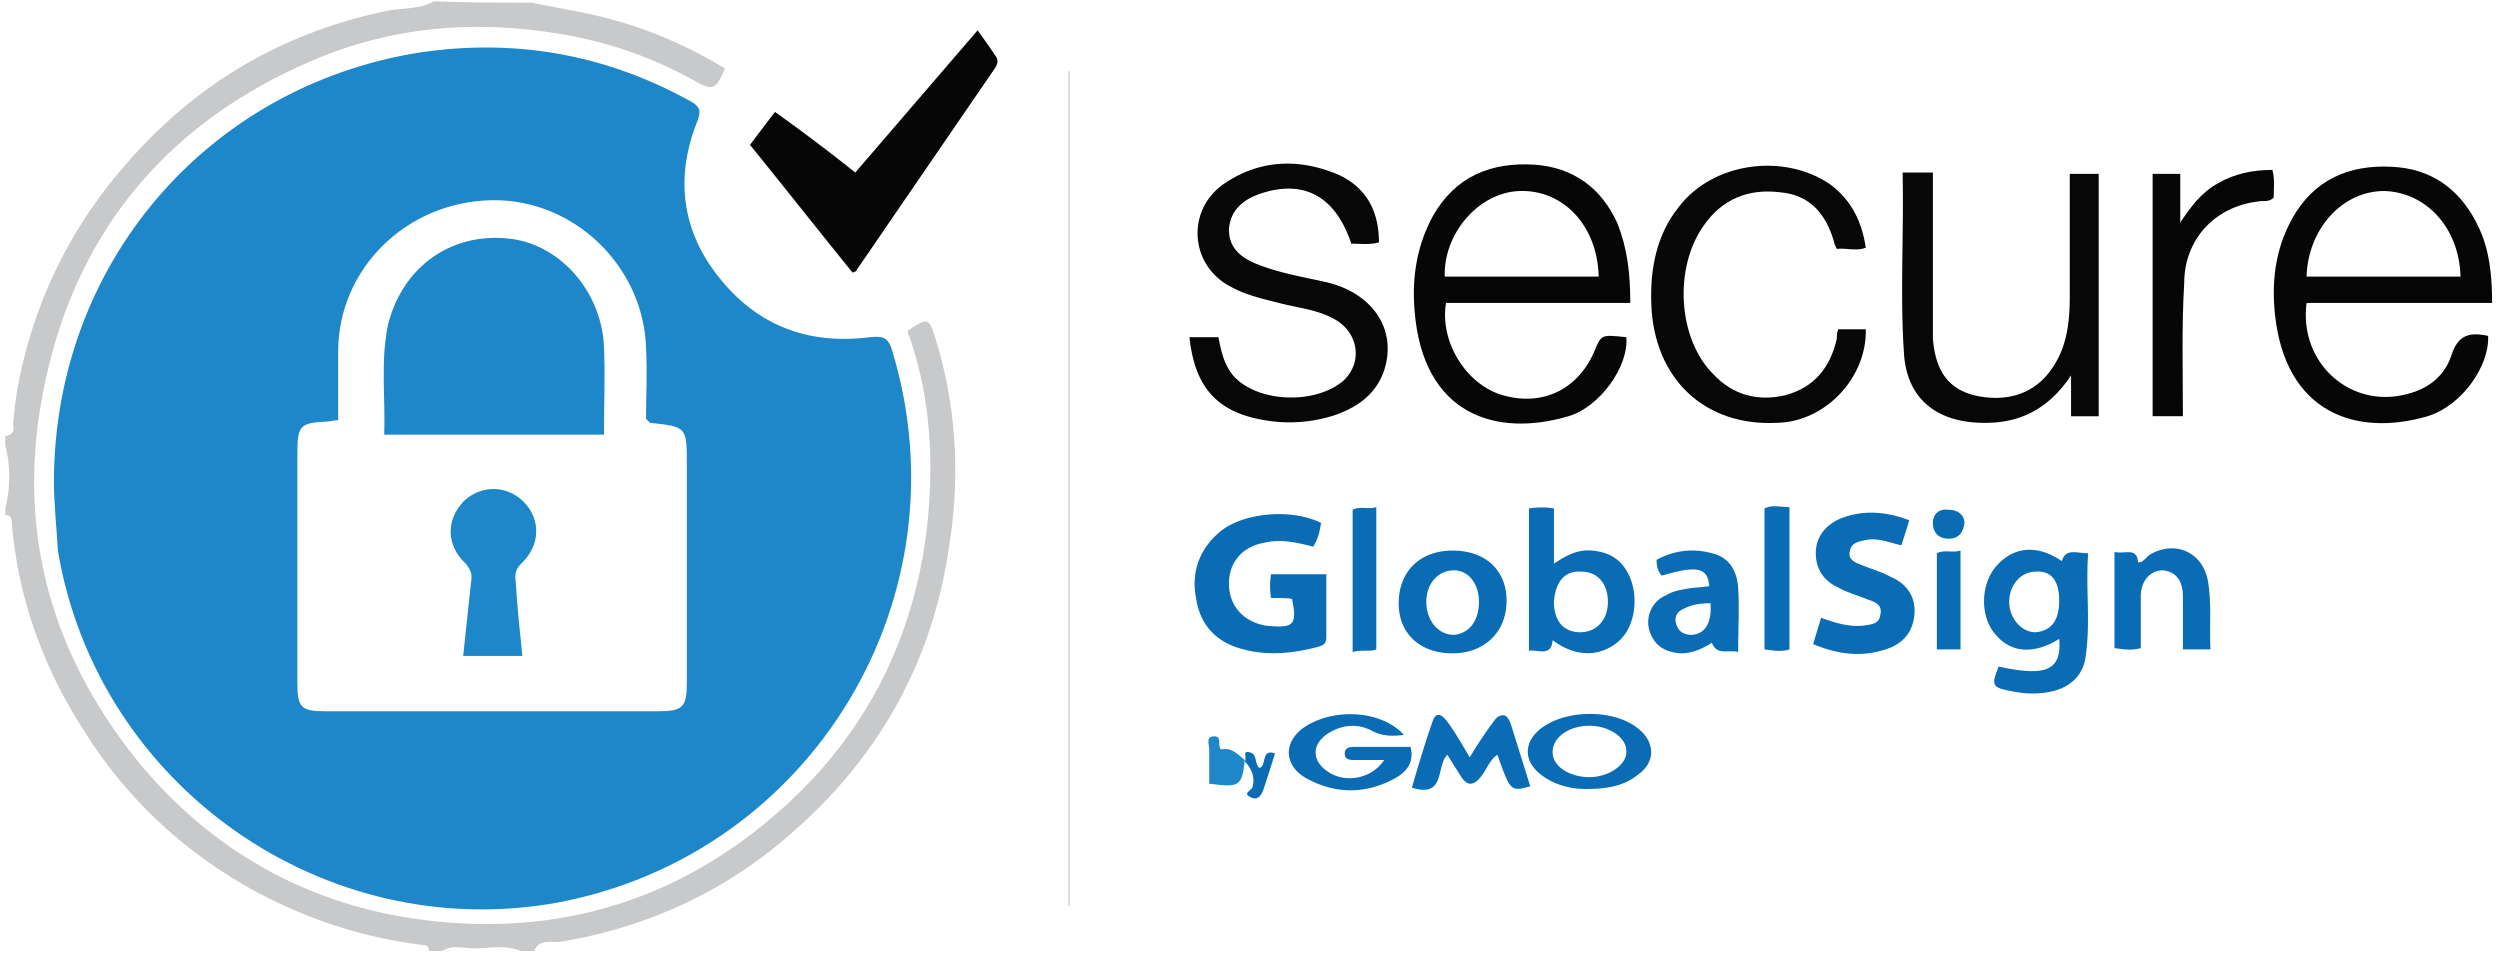 <svg xmlns="http://www.w3.org/2000/svg" width="130" height="50" viewBox="0 0 130 50">
    <g fill="none" fill-rule="nonzero">
        <path fill="#C8C9CB" d="M27.642.137c1.3.274 2.669.48 3.969.822 2.12.548 4.173 1.438 6.089 2.603-.479 1.096-.616 1.164-1.505.685-2.669-1.507-5.406-2.33-8.416-2.672-4.037-.48-7.937 0-11.7 1.644C8.826 6.37 4.105 11.85 2.395 19.658c-1.642 7.328 0 13.972 4.72 19.863 3.696 4.52 8.485 7.328 14.232 8.219 6.706 1.027 12.932-.48 18.269-4.795 4.858-3.904 7.731-8.972 8.552-15.205.41-3.493.274-6.918-.89-10.274-.067-.069-.067-.206-.067-.274 1.026-.685 1.094-.685 1.436.41 1.095 3.562 1.3 7.193.685 10.96-.89 5.959-3.695 10.89-8.21 14.794-3.422 3.014-7.459 4.863-11.975 5.617-.41.068-1.094-.206-1.368.48h-.684c-.821-.343-1.642-.138-2.463-.138-.548 0-1.095-.205-1.643.137h-.684c0-.41-.342-.274-.547-.342-3.08-.411-5.953-1.37-8.69-2.877-3.557-1.986-6.5-4.726-8.69-8.22C2.259 34.727.959 31.165.617 27.26c0-.205 0-.48-.342-.48v-.342a6.685 6.685 0 0 0 0-3.287v-.48c.547-.068.41-.41.41-.685.069-.685.137-1.37.274-2.054.82-4.179 2.6-7.877 5.337-11.096 3.694-4.384 8.279-7.124 13.89-8.288.82-.137 1.641-.069 2.394-.48 1.642.069 3.353.069 5.063.069z"/>
        <path fill="#1D87C9" d="M2.805 25.068c0-11.3 7.937-20.547 18.953-22.328 4.995-.754 9.716.068 14.163 2.534.479.274.547.48.342 1.027-1.163 2.877-.82 5.685 1.095 8.083 1.984 2.534 4.653 3.561 7.868 3.15.685-.068.958 0 1.163.685 3.9 12.808-4.105 26.165-17.31 28.699C16.9 49.178 5.063 40.89 3.01 28.63c-.069-1.233-.206-2.466-.206-3.562zm30.79-3.287c0-1.165.068-2.397 0-3.699-.137-4.246-3.763-7.74-8.006-7.671-4.447.068-8.005 3.562-8.005 7.877v3.561c-.205 0-.41.069-.547.069-1.437.068-1.574.205-1.574 1.644v11.986c0 1.233.205 1.438 1.437 1.438h17.31c1.3 0 1.506-.205 1.506-1.507v-11.3c0-1.987 0-1.987-1.916-2.193l-.205-.205z"/>
        <path fill="#060606" d="M129.59 15.753h-9.648c-.41 3.151 2.326 5.548 5.269 4.726 1.094-.274 1.915-.958 2.257-1.986.343-1.096.958-1.233 1.916-1.027.069 1.575-1.368 3.63-3.147 4.178-3.763 1.096-7.39-.206-7.937-5.274-.205-1.918.068-3.699 1.095-5.343 1.231-1.917 3.147-2.534 5.337-2.328 1.984.205 3.352 1.37 4.173 3.15.548 1.165.684 2.466.684 3.904zm-9.648-1.37h8.005c-.068-2.534-1.779-4.383-3.968-4.451-2.19 0-3.968 1.986-4.037 4.452zM84.774 15.753h-9.58c-.341 1.987 1.027 4.247 2.943 4.795 2.12.616 3.968-.343 4.79-2.329.341-.822.341-.822 1.641-.685.137 1.507-1.368 3.63-3.01 4.11-3.695 1.096-7.595 0-8.005-5.548-.137-1.712.136-3.356.958-4.863 1.163-2.055 3.01-2.808 5.268-2.671 2.053.137 3.49 1.233 4.31 3.013.548 1.37.685 2.672.685 4.178zm-1.642-1.37c-.069-2.67-1.848-4.52-4.106-4.451-2.12.068-3.968 2.191-3.9 4.452h8.006z"/>
        <path fill="#070707" d="M61.853 17.534h1.505c.137.685.274 1.439.82 2.055 1.3 1.37 4.243 1.438 5.68.206.958-.89.82-2.33-.274-3.083-.958-.616-2.052-.685-3.079-.959-.82-.205-1.71-.41-2.463-.821-2.19-1.096-2.395-4.042-.342-5.411 1.847-1.233 3.9-1.302 5.953-.411 1.436.685 2.052 1.917 2.052 3.493-.479.137-.958.068-1.437.068-.82-2.466-2.463-3.356-4.72-2.603-1.027.343-1.574.96-1.643 1.85 0 .822.41 1.37 1.369 1.78 1.163.48 2.394.686 3.626.96 2.463.547 3.763 2.465 3.079 4.589-.41 1.232-1.368 1.917-2.532 2.328a7.557 7.557 0 0 1-3.694.274c-2.464-.41-3.627-1.712-3.9-4.315zM98.937 8.973h1.574V17.603c.136 1.712.82 2.602 2.12 2.945 1.711.41 3.216-.069 4.106-1.438.752-1.096.89-2.398.89-3.699v-6.37h1.505v12.603h-1.437V19.52c-1.232 1.849-2.806 2.534-4.721 2.465-2.327-.068-3.832-1.301-3.969-3.63-.205-3.082 0-6.164-.068-9.383z"/>
        <path fill="#060606" d="M44.474 8.973l6.363-7.398c.342.48.684.96.958 1.37.137.206.068.411-.069.617l-7.184 10.48c0 .068-.068.068-.205.136-1.78-2.192-3.558-4.452-5.337-6.644.41-.548.821-1.096 1.3-1.712a95.08 95.08 0 0 1 4.174 3.15z"/>
        <path fill="#070707" d="M95.584 17.123h1.437c.068 2.466-2.053 4.795-4.584 4.863-3.832.206-6.432-2.328-6.569-6.164-.068-1.85.274-3.63 1.437-5.069 1.78-2.328 5.474-2.808 7.869-1.164 1.094.822 1.642 1.918 1.847 3.288-.479.205-1.026 0-1.505.068-.069-.137-.137-.274-.137-.342-.41-1.439-1.232-2.466-2.805-2.603-1.642-.205-3.01.342-3.969 1.712-1.573 2.192-1.368 5.89.48 7.74 1.026 1.096 2.326 1.438 3.762 1.096 1.506-.411 2.327-1.438 2.669-2.945 0-.137 0-.274.068-.48z"/>
        <path fill="#0A6CB5" d="M67.19 31.164c0-.068-.685-.068-1.095-.068a3.728 3.728 0 0 1 0-1.233h2.873v3.288c0 .342-.205.41-.41.48-1.3.342-2.6.479-3.9.136-1.369-.342-2.258-1.233-2.463-2.671-.274-1.37.205-2.603 1.3-3.493 1.231-.96 3.694-1.165 5.2-.411-.069.41-.137.822-.41 1.233-.822-.206-1.643-.411-2.532-.206-1.164.206-1.848 1.028-1.848 2.123 0 1.165.753 1.987 1.916 2.192 1.437.137 1.642 0 1.368-1.37z"/>
        <path fill="#060606" d="M113.51 21.644h-1.573V9.04h1.437v2.534c.547-.822 1.094-1.575 1.984-2.054.82-.48 1.779-.685 2.805-.685.137.48.069.959.069 1.438-.274.274-.548.137-.821.205-2.258.274-3.832 1.987-3.832 4.247-.137 2.26-.068 4.52-.068 6.918z"/>
        <path fill="#0A6CB5" d="M107.079 33.22c-1.3.821-2.532.753-3.353-.275-.752-.89-.752-2.534.069-3.493.89-1.027 2.12-1.164 3.42-.274.206-.685.753-.41 1.37-.41-.138 1.848.136 3.63-.138 5.41-.136.959-.82 1.575-1.779 1.78-.615.138-1.3.138-1.984 0-1.095-.205-1.163-.273-.752-1.3 2.463.547 3.284.205 3.147-1.439zm0-1.987c0-1.028-.41-1.575-1.232-1.507-.752 0-1.368.685-1.368 1.575 0 .822.616 1.576 1.368 1.576.821-.069 1.232-.617 1.232-1.644zM94.284 33.493c.137-.48.274-.89.41-1.37.753.274 1.438.48 2.19.411.41-.068.821-.068.89-.548.137-.548-.274-.685-.685-.822-.478-.205-1.026-.342-1.505-.616-.752-.343-1.163-.959-1.163-1.78 0-.823.479-1.44 1.232-1.782 1.163-.48 2.394-.41 3.626.069-.137.48-.274.89-.41 1.301-.616-.137-1.232-.41-1.848-.274-.342.069-.753.137-.821.548-.137.48.274.617.616.754.479.205 1.026.342 1.505.616.821.342 1.3 1.027 1.232 1.918-.069.959-.616 1.575-1.506 1.85-1.231.41-2.463.273-3.763-.275zM80.737 33.288c-.069.89-.753.48-1.232.548v-7.398c.48-.068.89-.068 1.3 0v2.877c.684-.48 1.3-.753 1.984-.685.753.069 1.369.343 1.78 1.028.684 1.095.547 2.876-.411 3.698-.958.822-2.258.822-3.421-.068zm.068-1.987c0 .96.48 1.576 1.369 1.576.82 0 1.437-.617 1.437-1.576 0-.959-.548-1.575-1.369-1.575-.89-.068-1.368.548-1.437 1.575zM78.342 31.233c0 1.644-1.163 2.74-2.805 2.74-1.71 0-2.805-1.028-2.805-2.603 0-1.644 1.094-2.74 2.805-2.74 1.71 0 2.805 1.028 2.805 2.603zm-1.437.068c0-.959-.547-1.643-1.3-1.643-.82 0-1.437.684-1.437 1.643 0 .96.616 1.713 1.437 1.713.753-.069 1.3-.685 1.3-1.713zM109.953 28.699c.547.137 1.163-.274 1.231.548.274 0 .41-.274.616-.411 1.3-.754 2.737-.137 3.01 1.37.206 1.164.069 2.328.137 3.561h-1.436v-2.74c0-.89-.411-1.301-1.027-1.37-.684 0-1.163.548-1.163 1.37V33.7c-.479.137-.89.068-1.368 0v-5zM89.016 33.425c-.548.342-1.027.548-1.642.548-.753-.069-1.3-.343-1.574-1.096a1.52 1.52 0 0 1 .821-1.918c.342-.206.684-.274 1.095-.343.342-.068.752-.068 1.163-.137-.068-.958-.616-1.095-2.463-.547-.205-.206-.274-.48-.274-.822.89-.48 1.847-.617 2.874-.343.89.206 1.3.89 1.368 1.78.069 1.097 0 2.193 0 3.357-.547-.137-1.095.206-1.368-.48zm-.069-2.055c-.547 0-.958.068-1.368.274-.342.137-.547.41-.41.822.136.41.41.548.82.548.685-.069 1.027-.617.958-1.644zM71.979 39.52h-1.505c-.274 0-.548 0-.548-.342s.342-.342.548-.342h2.873c.206.822-.205 1.301-.82 1.643-1.506.822-3.08.822-4.585 0-1.231-.684-1.231-1.986 0-2.74 1.574-.958 3.969-.753 5.063.48-.616.069-1.094.069-1.642-.205-.752-.411-1.574-.343-2.326.137-.821.548-.821 1.37-.069 1.917.89.685 2.327.48 3.01-.547zM76.426 39.384c.41-.685.821-1.302 1.232-1.85.137-.205.274-.342.547-.342.206.068.274.274.342.41l1.027 3.288c-1.027.274-1.027.274-1.71-1.643-.411.274-.548.753-.822 1.095-.41.548-.753.548-1.095 0-.205-.342-.479-.753-.684-1.095-.616.616-.068 2.26-1.847 1.712.342-1.164.684-2.329 1.095-3.493.205-.548.547-.206.752.068.41.548.753 1.165 1.163 1.85zM82.447 41.027c-.752 0-1.642-.205-2.326-.753-.89-.685-.89-1.644-.068-2.329 1.3-1.096 3.968-1.096 5.2 0 .82.685.82 1.713-.069 2.329-.752.616-1.642.753-2.737.753zm.206-3.287c-1.095 0-1.916.616-1.916 1.37 0 .753.89 1.301 1.916 1.301 1.026 0 1.984-.685 1.915-1.37 0-.685-.89-1.301-1.915-1.301zM93.053 33.767c-.41.137-.821.069-1.3 0v-7.329c.41-.205.82-.068 1.3-.068v7.397zM70.337 33.904v-7.397c.41-.206.82 0 1.231-.137v7.397c-.342.137-.752 0-1.231.137z"/>
        <path fill="#C8C9CB" d="M55.558 47.123V3.7h.068v43.356c0 .068 0 .068-.068.068z"/>
        <path fill="#0A6CB5" d="M101.947 33.767h-1.231v-5c.41-.205.82 0 1.231-.137v5.137z"/>
        <path fill="#1D87C9" d="M64.726 39.52c-.137 1.37-.273 1.439-1.847 1.233v-1.78c0-.274-.205-.685.274-.685.41 0 .136.48.342.685.547-.137.89.274 1.231.548z"/>
        <path fill="#0A6CB5" d="M64.726 39.589c.137-.137-.137-.548.206-.48.479.07.273.549.547.823.41-.069.068-1.028.821-.754-.205.685-.41 1.301-.616 1.918-.137.342-.342.548-.684.342-.41-.205.137-.342.137-.548.137-.479-.069-.958-.41-1.301 0-.068 0 0 0 0zM102.153 27.192c-.069.548-.342.822-.821.822-.48 0-.821-.274-.821-.822 0-.48.342-.754.82-.685.48 0 .822.274.822.685z"/>
        <path fill="#1D87C9" d="M31.405 22.603H19.98c.068-1.918-.205-3.836.205-5.754.753-2.945 3.216-4.726 6.158-4.452 2.669.206 4.926 2.671 5.063 5.617.069 1.507 0 3.013 0 4.589zM27.163 34.11h-3.079c.137-1.302.274-2.535.41-3.836.07-.411 0-.616-.273-.959-1.026-.959-1.026-2.26-.137-3.22.89-.89 2.258-.89 3.148 0 .89.891.89 2.261-.137 3.22-.274.274-.342.548-.274.959.068 1.233.205 2.534.342 3.836z"/>
    </g>
</svg>
